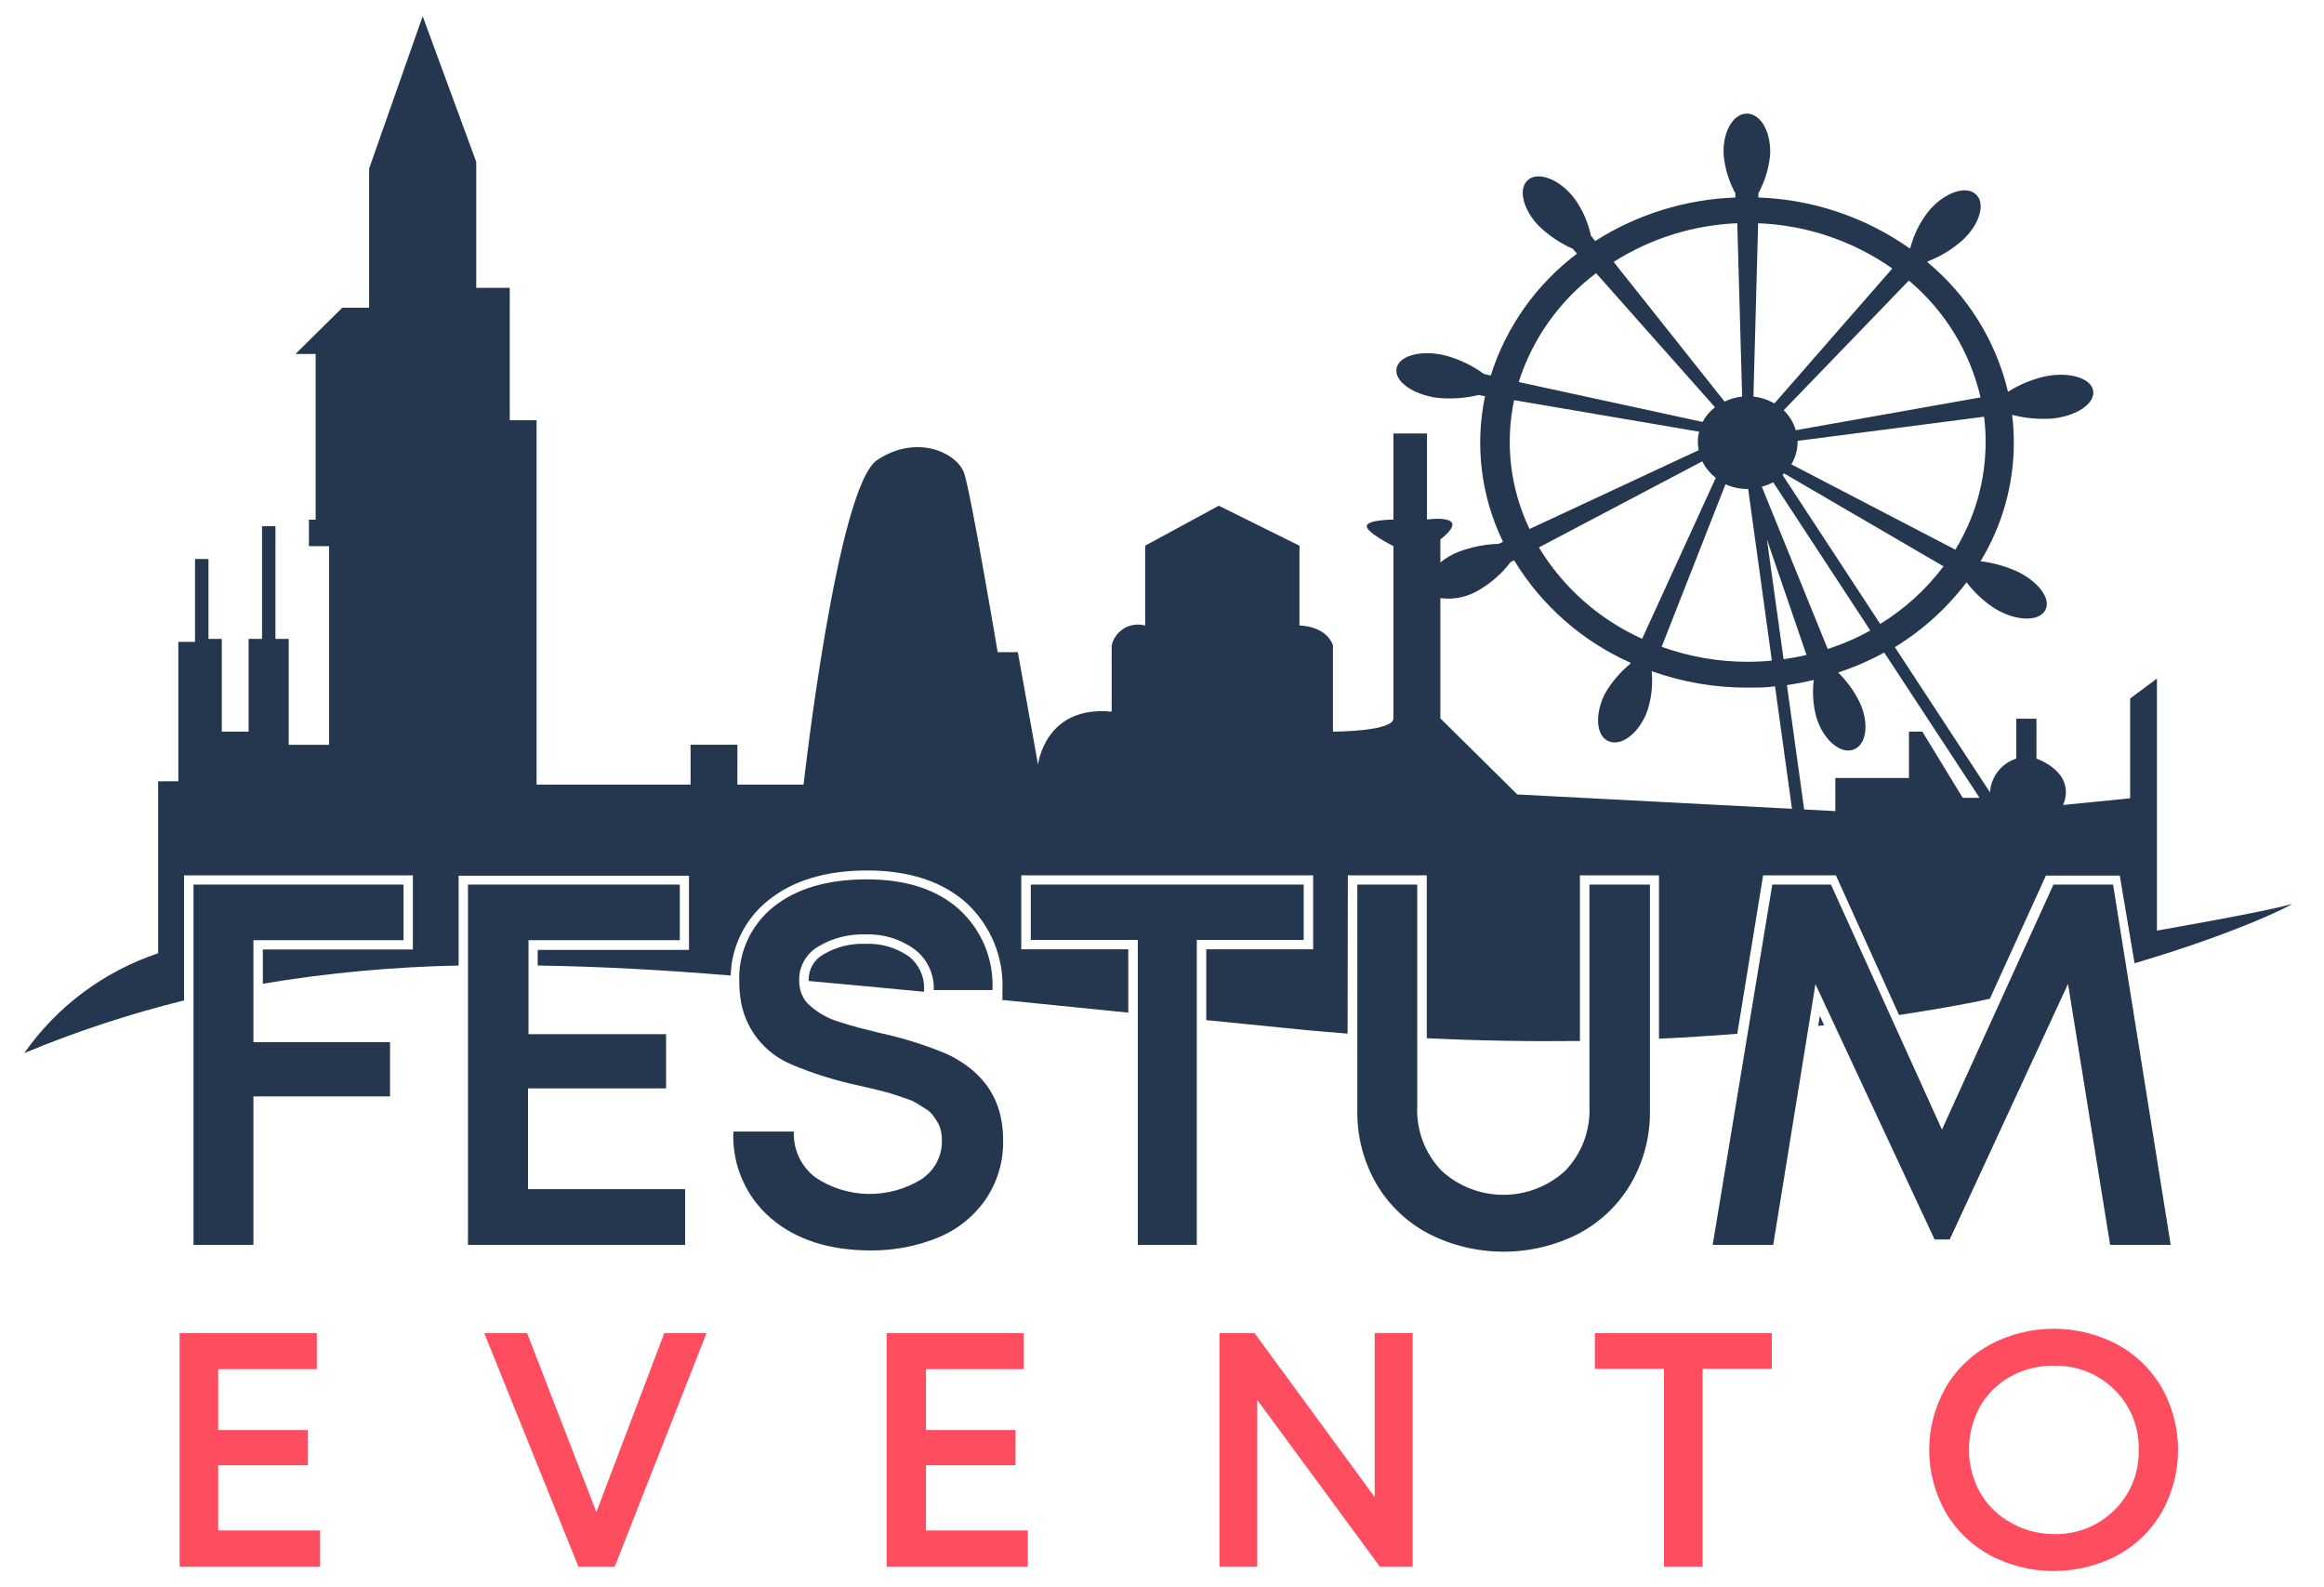 <svg width="41" height="28" viewBox="0 0 41 28" fill="none" xmlns="http://www.w3.org/2000/svg">
<g clip-path="url(#clip0_529_7201)">
<path d="M3.849 26.998H5.647V27.635H3.169V23.517H5.589V24.152H3.849V25.226H5.429V25.847H3.849V26.998Z" fill="#FE4D5F"/>
<path d="M11.719 23.517H12.464L10.845 27.635H10.204L8.544 23.517H9.299L10.521 26.673L11.719 23.517Z" fill="#FE4D5F"/>
<path d="M16.336 26.998H18.133V27.635H15.642V23.517H18.06V24.152H16.336V25.226H17.916V25.847H16.336V26.998Z" fill="#FE4D5F"/>
<path d="M24.252 23.517H24.922V27.635H24.343L22.18 24.694V27.635H21.514V23.517H22.133L24.252 26.409V23.517Z" fill="#FE4D5F"/>
<path d="M31.259 23.517V24.148H30.037V27.635H29.356V24.148H28.137V23.517H31.259Z" fill="#FE4D5F"/>
<path d="M37.357 27.435C37.011 27.618 36.625 27.713 36.233 27.713C35.841 27.713 35.454 27.618 35.108 27.435C34.779 27.256 34.506 26.991 34.32 26.668C34.133 26.334 34.035 25.958 34.035 25.576C34.035 25.195 34.133 24.819 34.32 24.485C34.506 24.162 34.779 23.897 35.108 23.718C35.454 23.535 35.841 23.439 36.233 23.439C36.625 23.439 37.011 23.535 37.357 23.718C37.685 23.897 37.957 24.163 38.142 24.485C38.328 24.819 38.425 25.195 38.425 25.576C38.425 25.958 38.328 26.333 38.142 26.668C37.957 26.99 37.686 27.256 37.357 27.435ZM36.233 27.062C36.431 27.067 36.629 27.032 36.813 26.959C36.997 26.886 37.164 26.776 37.304 26.637C37.445 26.498 37.555 26.333 37.628 26.15C37.701 25.968 37.736 25.773 37.731 25.576C37.736 25.38 37.701 25.185 37.628 25.002C37.555 24.82 37.445 24.654 37.304 24.515C37.164 24.376 36.997 24.267 36.813 24.194C36.629 24.121 36.431 24.086 36.233 24.091C35.964 24.087 35.699 24.154 35.464 24.284C35.241 24.41 35.057 24.592 34.93 24.812C34.803 25.045 34.736 25.305 34.736 25.569C34.736 25.834 34.803 26.094 34.93 26.326C35.057 26.546 35.241 26.729 35.464 26.854C35.697 26.989 35.963 27.061 36.233 27.062Z" fill="#FE4D5F"/>
<path d="M7.119 16.585H4.471V18.384H6.881V19.341H4.471V21.96H3.414V15.604H7.119V16.585Z" fill="#25364F"/>
<path d="M9.315 20.977H12.087V21.96H8.256V15.604H11.993V16.585H9.324V18.243H11.751V19.199H9.315V20.977Z" fill="#25364F"/>
<path d="M15.363 22.058C14.633 22.058 14.047 21.869 13.603 21.493C13.383 21.304 13.208 21.068 13.093 20.802C12.978 20.537 12.925 20.25 12.938 19.961H14.005C13.998 20.116 14.029 20.27 14.095 20.411C14.161 20.552 14.26 20.674 14.384 20.769C14.658 20.953 14.981 21.055 15.312 21.061C15.643 21.067 15.97 20.978 16.251 20.805C16.365 20.731 16.459 20.629 16.523 20.51C16.587 20.39 16.619 20.257 16.617 20.122C16.618 20.062 16.612 20.003 16.599 19.946C16.588 19.891 16.567 19.84 16.537 19.792C16.508 19.745 16.479 19.703 16.452 19.666C16.417 19.621 16.373 19.584 16.324 19.557C16.265 19.521 16.219 19.491 16.181 19.467C16.126 19.432 16.066 19.405 16.003 19.386L15.815 19.321C15.77 19.303 15.699 19.284 15.603 19.257L15.388 19.204L15.156 19.15C14.752 19.065 14.356 18.942 13.975 18.782C13.729 18.682 13.514 18.518 13.353 18.309C13.193 18.099 13.091 17.85 13.06 17.589C13.048 17.504 13.042 17.418 13.043 17.332C13.03 17.077 13.079 16.824 13.184 16.591C13.29 16.359 13.449 16.154 13.649 15.994C14.055 15.672 14.601 15.512 15.292 15.512C15.982 15.512 16.526 15.688 16.92 16.04C17.117 16.22 17.273 16.442 17.375 16.688C17.476 16.934 17.522 17.2 17.509 17.465H16.473C16.479 17.327 16.452 17.19 16.393 17.065C16.334 16.939 16.246 16.83 16.135 16.746C15.885 16.563 15.579 16.471 15.268 16.483C14.975 16.473 14.685 16.547 14.434 16.698C14.33 16.759 14.245 16.845 14.186 16.949C14.127 17.053 14.097 17.171 14.099 17.29C14.098 17.377 14.114 17.465 14.147 17.547C14.181 17.627 14.235 17.698 14.304 17.752C14.371 17.81 14.443 17.861 14.519 17.905C14.614 17.958 14.714 18 14.818 18.03C14.948 18.071 15.057 18.104 15.146 18.127C15.235 18.15 15.359 18.182 15.519 18.221C15.929 18.309 16.329 18.435 16.715 18.597C17.274 18.867 17.593 19.27 17.674 19.806C17.69 19.908 17.698 20.01 17.697 20.113C17.706 20.489 17.595 20.858 17.381 21.169C17.172 21.467 16.88 21.698 16.541 21.834C16.167 21.985 15.767 22.061 15.363 22.058Z" fill="#25364F"/>
<path d="M23 15.604V16.58H21.114V21.96H20.073V16.58H18.185V15.604H23Z" fill="#25364F"/>
<path d="M27.843 21.765C27.436 21.972 26.984 22.08 26.526 22.08C26.067 22.08 25.616 21.972 25.208 21.765C24.822 21.563 24.502 21.258 24.283 20.885C24.055 20.491 23.939 20.043 23.946 19.59V15.604H25.003V19.519C24.994 19.726 25.027 19.933 25.1 20.127C25.173 20.321 25.285 20.498 25.429 20.649C25.725 20.924 26.116 21.077 26.523 21.077C26.929 21.077 27.32 20.924 27.617 20.649C27.761 20.498 27.872 20.321 27.945 20.127C28.017 19.932 28.05 19.726 28.041 19.519V15.604H29.108V19.584C29.116 20.038 29 20.485 28.772 20.88C28.552 21.255 28.231 21.562 27.843 21.765Z" fill="#25364F"/>
<path d="M38.295 21.96H37.227L36.484 17.356L34.397 21.864H34.13L32.028 17.361L31.283 21.96H30.215L31.267 15.604H32.302L34.26 19.926L36.227 15.604H37.279L38.295 21.96Z" fill="#25364F"/>
<path d="M22.834 15.771H18.35V16.416H20.233V17.89L20.945 17.962V16.416H22.831L22.834 15.771Z" fill="#25364F"/>
<path d="M16.813 16.157C16.457 15.839 15.943 15.677 15.295 15.677C14.647 15.677 14.13 15.828 13.758 16.124C13.593 16.256 13.46 16.422 13.367 16.611C13.275 16.8 13.226 17.007 13.224 17.217L13.936 17.277C13.935 17.133 13.973 16.991 14.045 16.865C14.117 16.74 14.22 16.635 14.345 16.56C14.622 16.392 14.943 16.308 15.268 16.317C15.614 16.306 15.954 16.409 16.233 16.611C16.342 16.693 16.434 16.796 16.502 16.914C16.569 17.032 16.612 17.163 16.626 17.298H17.338C17.332 17.083 17.283 16.871 17.193 16.675C17.103 16.479 16.973 16.303 16.813 16.157Z" fill="#25364F"/>
<path d="M6.952 15.771H3.58V17.564C3.82 17.509 4.062 17.46 4.304 17.413V16.42H6.952V15.771Z" fill="#25364F"/>
<path d="M11.822 15.771H8.423V17.026C8.662 17.026 8.904 17.026 9.147 17.026V16.42H11.816L11.822 15.771Z" fill="#25364F"/>
<path d="M23.779 15.441H25.171V18.314C26.11 18.36 27.012 18.373 27.873 18.363V15.441H29.268V18.323C29.744 18.301 30.203 18.271 30.649 18.236L31.105 15.441H32.389L33.503 17.905C34.071 17.817 34.606 17.729 35.105 17.618L36.094 15.445H37.397L37.658 16.992C39.592 16.422 40.557 15.902 40.414 15.95C40.059 16.066 38.053 16.416 38.053 16.416V11.97L37.58 12.322V14.082L36.398 14.2C36.635 13.616 35.927 13.382 35.927 13.382V12.678H35.571V13.382C35.442 13.423 35.329 13.503 35.246 13.609C35.164 13.716 35.116 13.844 35.108 13.978L33.429 11.416C33.919 11.116 34.348 10.728 34.694 10.271C34.824 10.443 34.981 10.592 35.16 10.713C35.503 10.94 35.938 10.986 36.073 10.78C36.208 10.574 35.957 10.252 35.576 10.076C35.375 9.986 35.16 9.927 34.941 9.9C35.325 9.269 35.528 8.546 35.528 7.809C35.528 7.645 35.518 7.481 35.498 7.318C35.722 7.376 35.954 7.398 36.185 7.385C36.606 7.351 36.969 7.128 36.927 6.89C36.884 6.653 36.461 6.551 36.051 6.646C35.829 6.7 35.618 6.789 35.425 6.911C35.213 6.016 34.714 5.213 34.002 4.623L34.014 4.609C34.239 4.522 34.447 4.395 34.626 4.234C34.925 3.96 35.044 3.572 34.845 3.416C34.646 3.259 34.251 3.433 34.005 3.75C33.865 3.934 33.763 4.143 33.704 4.366L33.69 4.382C32.909 3.83 31.981 3.517 31.021 3.484V3.409C31.131 3.207 31.201 2.987 31.226 2.759C31.259 2.37 31.08 2.004 30.818 2.004C30.557 2.004 30.377 2.37 30.411 2.759C30.436 2.987 30.505 3.207 30.615 3.409V3.484C29.736 3.516 28.882 3.781 28.142 4.252L28.067 4.158C28.02 3.934 27.928 3.72 27.797 3.53C27.566 3.203 27.18 3.014 26.973 3.162C26.767 3.31 26.868 3.701 27.151 3.988C27.323 4.154 27.524 4.29 27.744 4.387L27.822 4.474C27.102 5.017 26.57 5.769 26.3 6.624L26.178 6.596C25.983 6.453 25.763 6.346 25.53 6.279C25.124 6.167 24.697 6.253 24.64 6.489C24.583 6.725 24.938 6.962 25.352 7.017C25.598 7.043 25.846 7.026 26.085 6.968L26.199 6.989C26.017 7.856 26.128 8.758 26.516 9.557L26.438 9.594C26.194 9.601 25.953 9.649 25.726 9.736C25.612 9.782 25.506 9.844 25.411 9.921V9.516C26.002 9.05 25.174 9.164 25.174 9.164V7.647H24.583V9.166C24.583 9.166 24.112 9.166 24.112 9.282C24.112 9.398 24.583 9.634 24.583 9.634V12.672C24.583 12.906 23.516 12.906 23.516 12.906V11.386C23.396 11.034 22.925 11.034 22.925 11.034V9.626L21.502 8.921L20.203 9.626V11.034C20.14 11.017 20.075 11.013 20.012 11.022C19.948 11.03 19.886 11.052 19.831 11.085C19.776 11.118 19.728 11.161 19.69 11.213C19.653 11.265 19.626 11.323 19.612 11.386V12.554C18.43 12.438 18.313 13.489 18.313 13.489L17.957 11.504H17.601C17.601 11.504 17.13 8.7 17.01 8.348C16.891 7.996 16.185 7.644 15.475 8.115C14.765 8.587 14.176 13.841 14.176 13.841H13.009V13.137H12.183V13.841H9.466V7.413H8.993V5.077H8.402V2.856L7.457 0.286L6.512 2.974V5.428H6.039L5.213 6.244H5.569V9.166H5.45V9.634H5.806V13.139H5.094V11.27H4.859V9.282H4.623V11.27H4.386V12.906H3.913V11.27H3.678V9.861H3.441V11.322H3.146V13.781H2.79V16.816C1.832 17.136 1.004 17.754 0.429 18.576C1.343 18.196 2.285 17.886 3.247 17.647V15.441H7.284V16.749H4.637V17.353C5.779 17.162 6.933 17.055 8.091 17.032V15.448H12.155V16.756H9.486V17.032C10.553 17.048 11.681 17.108 12.891 17.208C12.898 16.953 12.96 16.702 13.075 16.474C13.189 16.245 13.352 16.043 13.553 15.883C13.987 15.531 14.575 15.355 15.3 15.355C16.026 15.355 16.617 15.545 17.041 15.92C17.255 16.116 17.424 16.357 17.536 16.624C17.647 16.892 17.698 17.18 17.685 17.469V17.634H17.633L19.905 17.863V16.745H18.017V15.441H23.167V16.745H21.281V17.995L23.044 18.171C23.29 18.194 23.534 18.213 23.774 18.233L23.779 15.441ZM34.923 14.073H34.626L33.914 12.906H33.678V13.723H32.379V14.308L31.829 14.279L31.525 12.085C31.685 12.062 31.843 12.032 31.998 11.995C31.972 12.208 31.985 12.424 32.039 12.632C32.142 13.01 32.441 13.304 32.688 13.227C32.936 13.149 32.978 12.748 32.809 12.391C32.713 12.195 32.585 12.016 32.429 11.863C32.71 11.771 32.982 11.653 33.242 11.511L34.923 14.073ZM31.87 11.553C31.736 11.585 31.603 11.609 31.466 11.629L31.172 9.516L31.87 11.553ZM31.082 8.585C31.151 8.567 31.219 8.541 31.283 8.508L32.996 11.122C32.757 11.255 32.506 11.364 32.245 11.449L31.082 8.585ZM33.171 11.007L31.448 8.379L31.475 8.351L34.288 9.99C33.983 10.395 33.604 10.741 33.171 11.007ZM35.03 7.804C35.03 8.471 34.846 9.125 34.496 9.696L31.603 8.191C31.675 8.072 31.713 7.936 31.713 7.797C31.714 7.79 31.714 7.784 31.713 7.777L35.003 7.351C35.022 7.501 35.031 7.653 35.03 7.804ZM34.941 7.01L31.681 7.589C31.642 7.455 31.568 7.334 31.468 7.237L33.676 4.949C34.312 5.483 34.755 6.206 34.941 7.01ZM31.017 3.938C31.868 3.971 32.69 4.248 33.384 4.736L31.304 7.117C31.191 7.051 31.065 7.01 30.934 6.996L31.017 3.938ZM30.84 8.619L31.259 11.653C31.118 11.667 30.976 11.674 30.834 11.674C30.316 11.675 29.802 11.585 29.315 11.41L30.441 8.543C30.563 8.598 30.695 8.626 30.829 8.626L30.84 8.619ZM28.97 11.268C28.212 10.926 27.577 10.364 27.149 9.657L30.032 8.138C30.088 8.252 30.169 8.351 30.27 8.429L28.97 11.268ZM30.649 3.938L30.735 6.996C30.627 7.007 30.522 7.036 30.425 7.084L28.468 4.62C29.119 4.207 29.868 3.972 30.64 3.938H30.649ZM28.158 4.819L30.256 7.184C30.166 7.254 30.091 7.343 30.037 7.443L26.793 6.739C27.035 5.978 27.509 5.31 28.149 4.826L28.158 4.819ZM26.713 7.059L29.977 7.615C29.961 7.673 29.953 7.732 29.953 7.791C29.954 7.842 29.959 7.892 29.968 7.941L26.984 9.332C26.644 8.622 26.549 7.822 26.713 7.054V7.059ZM25.411 10.551C25.66 10.584 25.912 10.527 26.122 10.391C26.326 10.267 26.504 10.107 26.647 9.918L26.712 9.884C27.195 10.68 27.913 11.311 28.768 11.692L28.759 11.711C28.579 11.859 28.428 12.038 28.313 12.239C28.135 12.591 28.149 12.993 28.393 13.081C28.637 13.169 28.948 12.887 29.071 12.514C29.138 12.296 29.161 12.067 29.139 11.84C29.68 12.032 30.252 12.131 30.827 12.13C30.993 12.13 31.155 12.13 31.315 12.107L31.614 14.267L26.768 14.014L25.411 12.672V10.551Z" fill="#25364F"/>
<path d="M16.034 16.872C15.811 16.715 15.541 16.637 15.268 16.649C15.007 16.639 14.749 16.704 14.525 16.837C14.444 16.882 14.378 16.948 14.332 17.028C14.287 17.107 14.264 17.198 14.267 17.289V17.305C14.92 17.364 15.599 17.427 16.302 17.495V17.462C16.308 17.349 16.287 17.237 16.24 17.135C16.194 17.032 16.123 16.942 16.034 16.872Z" fill="#25364F"/>
<path d="M37.123 15.771H36.32L35.519 17.531C35.788 17.473 36.053 17.413 36.295 17.355L36.555 16.797L36.631 17.272C36.877 17.209 37.112 17.145 37.343 17.084L37.123 15.771Z" fill="#25364F"/>
<path d="M28.208 15.771V18.358C28.453 18.358 28.697 18.346 28.936 18.337V15.771H28.208Z" fill="#25364F"/>
<path d="M32.172 15.771H31.388L30.984 18.208L31.726 18.136L31.945 16.8L32.521 18.032C32.738 18.004 32.952 17.976 33.162 17.944L32.172 15.771Z" fill="#25364F"/>
<path d="M24.112 18.252C24.357 18.268 24.598 18.284 24.836 18.296V15.771H24.112V18.252Z" fill="#25364F"/>
<path d="M32.181 18.085L32.105 17.921L32.076 18.097L32.181 18.085Z" fill="#25364F"/>
</g>
<defs>
<clipPath id="clip0_529_7201">
<rect width="40" height="27.429" fill="white" transform="translate(0.429 0.286)"/>
</clipPath>
</defs>
</svg>
